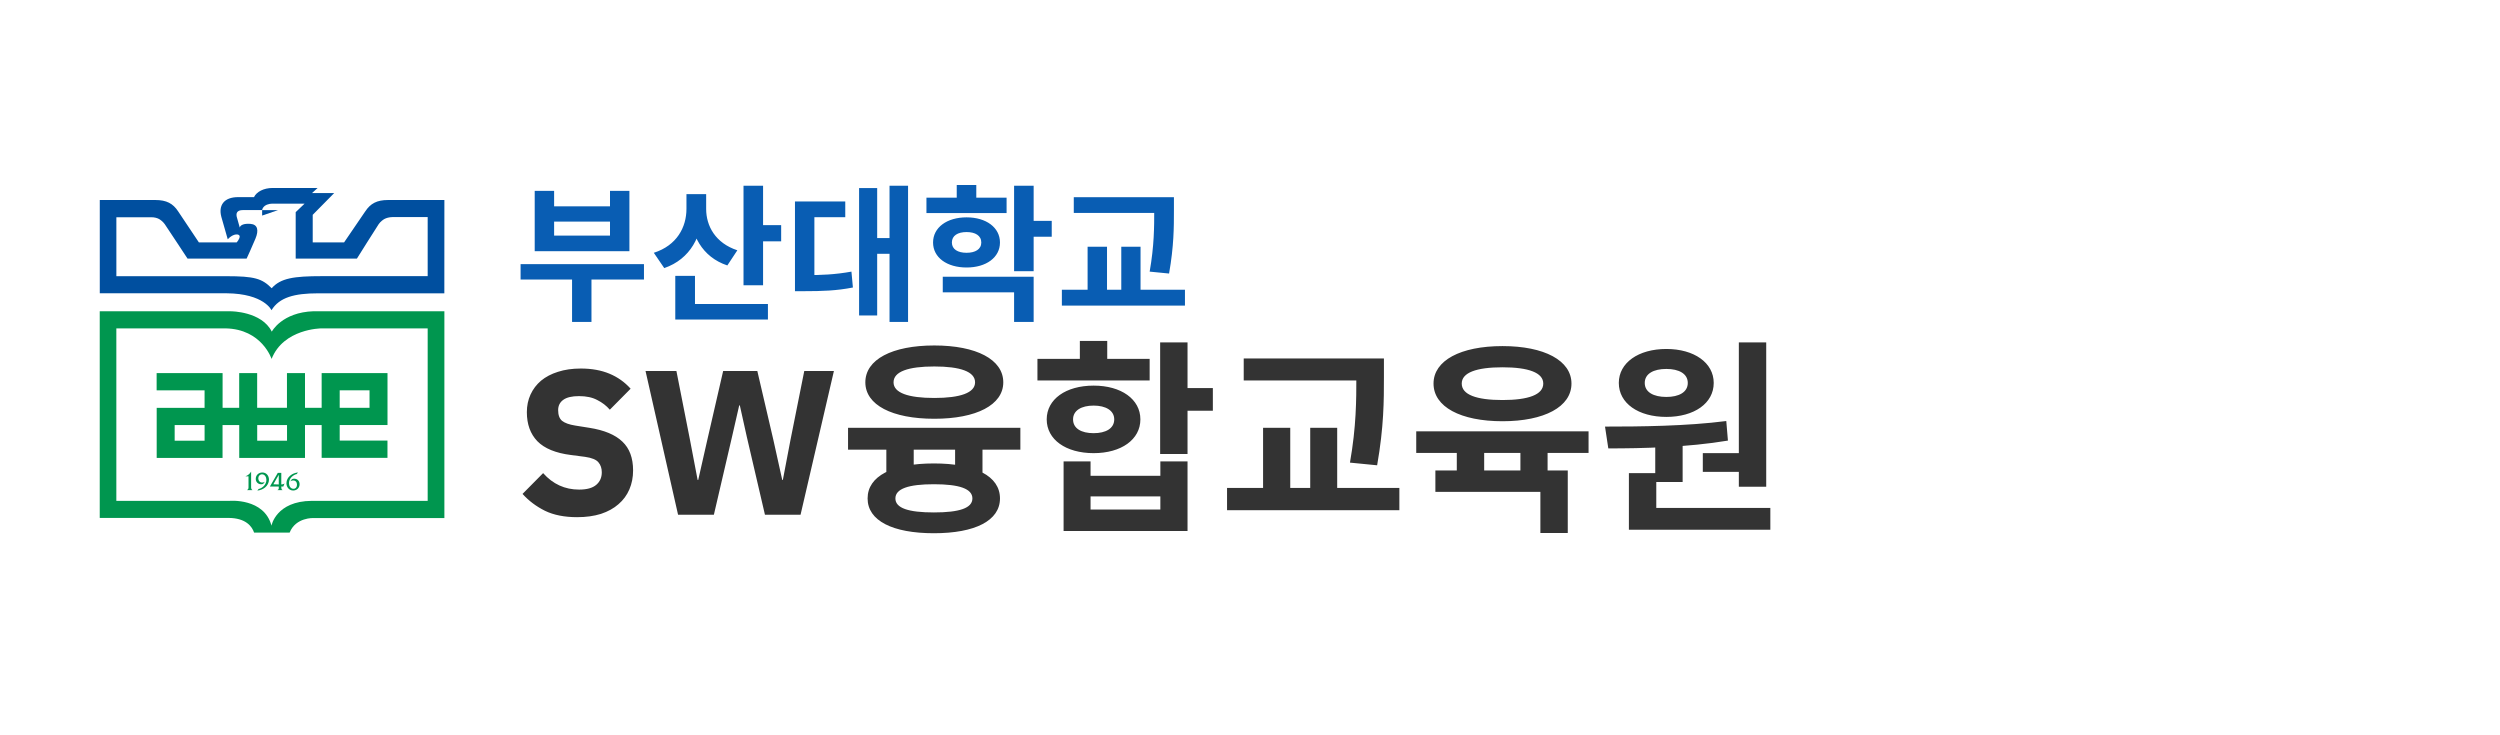<svg width="170" height="50" viewBox="0 0 170 50" fill="none" xmlns="http://www.w3.org/2000/svg">
<rect width="170" height="50" fill="white"/>
<path d="M35.4 17.96H43.79V19.01H35.4V17.96ZM38.9 18.49H40.22V21.89H38.9V18.49ZM36.36 12.98H37.68V14.03H41.48V12.98H42.8V17.08H36.36V12.98ZM37.68 15.07V16.02H41.48V15.07H37.68ZM46.679 13.2H47.769V14.2C47.769 16.04 46.939 17.62 45.169 18.23L44.459 17.19C46.029 16.69 46.679 15.45 46.679 14.2V13.2ZM46.939 13.2H48.019V14.21C48.019 15.37 48.649 16.53 50.139 17.02L49.459 18.05C47.739 17.48 46.939 15.95 46.939 14.21V13.2ZM50.559 12.63H51.889V19.4H50.559V12.63ZM51.509 15.31H53.119V16.41H51.509V15.31ZM45.919 20.67H52.219V21.73H45.919V20.67ZM45.919 18.76H47.259V21.23H45.919V18.76ZM60.488 12.63H61.748V21.89H60.488V12.63ZM59.248 16.19H60.788V17.26H59.248V16.19ZM58.418 12.79H59.648V21.45H58.418V12.79ZM54.058 18.71H54.708C55.848 18.71 56.798 18.67 57.898 18.47L57.998 19.55C56.878 19.77 55.898 19.8 54.708 19.8H54.058V18.71ZM54.058 13.7H57.478V14.77H55.378V19.23H54.058V13.7ZM62.998 13.44H68.448V14.49H62.998V13.44ZM65.728 14.78C67.058 14.78 67.998 15.47 67.998 16.49C67.998 17.51 67.058 18.19 65.728 18.19C64.388 18.19 63.448 17.51 63.448 16.49C63.448 15.47 64.388 14.78 65.728 14.78ZM65.728 15.78C65.128 15.78 64.728 16.02 64.728 16.49C64.728 16.95 65.128 17.19 65.728 17.19C66.318 17.19 66.728 16.95 66.728 16.49C66.728 16.02 66.318 15.78 65.728 15.78ZM68.958 12.63H70.288V18.44H68.958V12.63ZM69.918 15.02H71.518V16.1H69.918V15.02ZM64.108 18.82H70.288V21.89H68.958V19.88H64.108V18.82ZM65.058 12.58H66.388V14.04H65.058V12.58ZM73.017 13.41H78.877V14.48H73.017V13.41ZM72.207 19.7H80.577V20.78H72.207V19.7ZM73.957 16.78H75.277V20.04H73.957V16.78ZM78.487 13.41H79.827V14.32C79.827 15.44 79.827 16.72 79.497 18.6L78.177 18.47C78.487 16.71 78.487 15.41 78.487 14.32V13.41ZM76.247 16.78H77.557V20.04H76.247V16.78Z" fill="#095DB3"/>
<path d="M39.242 35.168C38.383 35.168 37.655 35.023 37.058 34.734C36.461 34.435 35.952 34.053 35.532 33.586L36.932 32.172C37.595 32.919 38.411 33.292 39.382 33.292C39.905 33.292 40.292 33.185 40.544 32.97C40.796 32.755 40.922 32.471 40.922 32.116C40.922 31.845 40.847 31.621 40.698 31.444C40.549 31.257 40.245 31.131 39.788 31.066L38.822 30.94C37.786 30.809 37.025 30.497 36.54 30.002C36.064 29.507 35.826 28.849 35.826 28.028C35.826 27.589 35.91 27.188 36.078 26.824C36.246 26.46 36.484 26.147 36.792 25.886C37.109 25.625 37.492 25.424 37.94 25.284C38.397 25.135 38.915 25.06 39.494 25.06C40.231 25.06 40.88 25.177 41.44 25.41C42 25.643 42.481 25.984 42.882 26.432L41.468 27.86C41.235 27.589 40.95 27.37 40.614 27.202C40.287 27.025 39.872 26.936 39.368 26.936C38.892 26.936 38.537 27.02 38.304 27.188C38.071 27.356 37.954 27.589 37.954 27.888C37.954 28.224 38.043 28.467 38.22 28.616C38.407 28.765 38.705 28.873 39.116 28.938L40.082 29.092C41.09 29.251 41.837 29.563 42.322 30.03C42.807 30.487 43.05 31.141 43.05 31.99C43.05 32.457 42.966 32.886 42.798 33.278C42.63 33.67 42.383 34.006 42.056 34.286C41.739 34.566 41.342 34.785 40.866 34.944C40.39 35.093 39.849 35.168 39.242 35.168ZM46.108 35L43.896 25.228H45.996L46.92 29.918L47.438 32.634H47.48L48.096 29.918L49.174 25.228H51.498L52.59 29.918L53.192 32.634H53.234L53.752 29.918L54.69 25.228H56.706L54.438 35H52.016L50.784 29.708L50.308 27.566H50.266L49.776 29.708L48.544 35H46.108ZM60.271 29.974H62.133V32.522H60.271V29.974ZM64.947 29.974H66.809V32.522H64.947V29.974ZM57.667 29.092H69.385V30.576H57.667V29.092ZM63.505 31.514C66.305 31.514 67.999 32.368 67.999 33.894C67.999 35.406 66.305 36.26 63.505 36.26C60.691 36.26 58.997 35.406 58.997 33.894C58.997 32.368 60.691 31.514 63.505 31.514ZM63.505 32.928C61.769 32.928 60.887 33.236 60.887 33.894C60.887 34.552 61.769 34.846 63.505 34.846C65.241 34.846 66.123 34.552 66.123 33.894C66.123 33.236 65.241 32.928 63.505 32.928ZM63.533 23.492C66.389 23.492 68.223 24.444 68.223 25.998C68.223 27.538 66.389 28.476 63.533 28.476C60.663 28.476 58.843 27.538 58.843 25.998C58.843 24.444 60.663 23.492 63.533 23.492ZM63.533 24.92C61.755 24.92 60.761 25.27 60.761 25.998C60.761 26.712 61.755 27.062 63.533 27.062C65.297 27.062 66.305 26.712 66.305 25.998C66.305 25.27 65.297 24.92 63.533 24.92ZM78.89 23.282H80.752V30.87H78.89V23.282ZM80.01 26.39H82.474V27.93H80.01V26.39ZM72.324 31.374H74.158V32.354H78.904V31.374H80.752V36.106H72.324V31.374ZM74.158 33.754V34.65H78.904V33.754H74.158ZM70.546 24.402H78.176V25.872H70.546V24.402ZM74.368 26.222C76.244 26.222 77.546 27.146 77.546 28.518C77.546 29.89 76.244 30.814 74.368 30.814C72.478 30.814 71.176 29.89 71.176 28.518C71.176 27.146 72.478 26.222 74.368 26.222ZM74.368 27.58C73.528 27.58 72.968 27.916 72.968 28.518C72.968 29.134 73.528 29.456 74.368 29.456C75.194 29.456 75.768 29.134 75.768 28.518C75.768 27.916 75.194 27.58 74.368 27.58ZM73.43 23.184H75.292V25.228H73.43V23.184ZM84.573 24.374H92.777V25.872H84.573V24.374ZM83.439 33.18H95.157V34.692H83.439V33.18ZM85.889 29.092H87.737V33.656H85.889V29.092ZM92.231 24.374H94.107V25.648C94.107 27.216 94.107 29.008 93.645 31.64L91.797 31.458C92.231 28.994 92.231 27.174 92.231 25.648V24.374ZM89.095 29.092H90.929V33.656H89.095V29.092ZM99.062 30.058H100.924V32.606H99.062V30.058ZM103.388 30.044H105.236V32.592H103.388V30.044ZM96.304 29.33H108.022V30.8H96.304V29.33ZM97.606 31.99H106.608V36.246H104.746V33.446H97.606V31.99ZM102.17 23.534C105.012 23.534 106.86 24.514 106.86 26.082C106.86 27.664 105.012 28.644 102.17 28.644C99.314 28.644 97.48 27.664 97.48 26.082C97.48 24.514 99.314 23.534 102.17 23.534ZM102.17 24.976C100.392 24.976 99.398 25.34 99.398 26.082C99.398 26.838 100.392 27.202 102.17 27.202C103.934 27.202 104.942 26.838 104.942 26.082C104.942 25.34 103.934 24.976 102.17 24.976ZM112.557 29.932H114.419V32.774H112.557V29.932ZM118.241 23.282H120.103V33.096H118.241V23.282ZM110.765 34.538H120.383V36.022H110.765V34.538ZM110.765 32.172H112.627V34.93H110.765V32.172ZM109.365 30.492L109.141 29.008C111.507 29.008 114.671 28.98 117.387 28.63L117.499 29.96C114.741 30.422 111.703 30.492 109.365 30.492ZM115.791 30.814H118.647V32.088H115.791V30.814ZM113.313 23.73C115.203 23.73 116.533 24.668 116.533 26.04C116.533 27.426 115.203 28.35 113.313 28.35C111.409 28.35 110.079 27.426 110.079 26.04C110.079 24.668 111.409 23.73 113.313 23.73ZM113.313 25.088C112.445 25.088 111.843 25.41 111.843 26.04C111.843 26.67 112.445 26.992 113.313 26.992C114.167 26.992 114.769 26.67 114.769 26.04C114.769 25.41 114.167 25.088 113.313 25.088Z" fill="#333333"/>
<g clip-path="url(#clip0_4_47)">
<path d="M29.082 34.061L21.2 34.058C18.764 34.076 18.46 35.745 18.46 35.745C17.961 33.854 15.615 34.058 15.615 34.058H7.911V22.33H15.338C17.811 22.377 18.468 24.408 18.468 24.408C19.276 22.35 21.831 22.331 21.831 22.331L29.082 22.331V34.061H29.082ZM21.328 21.164C19.163 21.235 18.482 22.552 18.482 22.552C17.793 21.171 15.709 21.168 15.709 21.168H6.782V35.219H15.523C16.716 35.219 17.138 35.8 17.279 36.218H19.694C20.113 35.165 21.329 35.227 21.329 35.227H30.218V21.164H21.328V21.164Z" fill="#00964F"/>
<path d="M13.912 27.734H10.655V31.139H15.137V31.128H15.133V28.904H16.268V31.139H20.74V28.904H21.872V31.134H26.348V29.959H23.099V28.902H26.35V25.371H21.872V27.731H20.74V25.371H19.513V27.729H17.487V25.371H16.265V27.731H15.136V25.371H10.651V26.543H13.911V27.734H13.912ZM13.912 29.968H11.877V28.904H13.912V29.968ZM19.518 29.968H17.49V28.904H19.518V29.968ZM23.099 26.541H25.128V27.731H23.099V26.541Z" fill="#00964F"/>
<path d="M17.825 14.659L18.908 14.288H17.825V14.659Z" fill="#004F9F"/>
<path d="M15.486 16.271C15.885 15.838 16.299 15.894 16.299 16.077C16.299 16.261 16.093 16.483 16.093 16.483H13.524L12.117 14.377C11.766 13.835 11.315 13.601 10.571 13.601H6.785V19.943C9.087 19.942 14.749 19.938 15.414 19.943C17.963 19.968 18.462 21.095 18.462 21.095C18.996 20.218 20.025 19.947 21.611 19.946H30.215L30.218 13.601H26.378C25.639 13.601 25.188 13.835 24.837 14.377H24.835L23.398 16.483H21.265V14.608L22.725 13.128H21.219L21.599 12.782H18.546C17.931 12.782 17.447 13.042 17.272 13.404H16.197C15.209 13.404 14.849 13.982 15.05 14.742L15.486 16.271L15.486 16.271ZM29.081 18.778H21.894C19.978 18.778 19.084 18.913 18.474 19.6C17.818 18.94 17.307 18.781 15.389 18.781H7.913V14.773H10.263C10.495 14.767 10.689 14.824 10.816 14.893C10.91 14.948 11.079 15.068 11.203 15.243C11.36 15.468 12.752 17.585 12.752 17.585H16.77C16.77 17.585 17.143 16.783 17.372 16.224C17.608 15.658 17.526 15.261 17.029 15.223C16.61 15.189 16.347 15.293 16.303 15.471L16.125 14.839C16.017 14.518 16.093 14.285 16.524 14.285H17.825C17.825 14.299 17.851 13.848 18.567 13.848H20.712L20.107 14.426V17.585H24.27C24.27 17.585 25.596 15.468 25.751 15.242C25.872 15.068 26.042 14.947 26.138 14.893C26.263 14.824 26.459 14.766 26.69 14.761L29.082 14.762V18.778L29.081 18.778Z" fill="#004F9F"/>
<path d="M16.698 32.385C16.855 32.33 16.991 32.215 17.07 32.075H17.076V33.076C17.076 33.178 17.068 33.259 17.161 33.321V33.328H16.801V33.321C16.908 33.269 16.899 33.185 16.899 33.076V32.39H16.699V32.385L16.698 32.385Z" fill="#00964F"/>
<path d="M17.584 33.252C17.864 33.193 18.115 32.932 18.115 32.635C18.115 32.456 18.017 32.254 17.816 32.254C17.669 32.254 17.564 32.374 17.564 32.522C17.564 32.687 17.669 32.813 17.828 32.813C17.892 32.813 17.956 32.794 18.011 32.757L17.894 32.905C17.85 32.922 17.8 32.93 17.753 32.93C17.55 32.93 17.391 32.773 17.391 32.564C17.391 32.301 17.596 32.129 17.84 32.129C18.112 32.129 18.29 32.349 18.29 32.617C18.29 32.819 18.184 33.018 18.03 33.144C17.873 33.273 17.695 33.337 17.5 33.362L17.584 33.252H17.584Z" fill="#00964F"/>
<path d="M18.956 32.944C18.805 32.944 18.681 32.937 18.587 32.931L18.956 32.287V32.944V32.944ZM18.956 33.085V33.131C18.956 33.223 18.966 33.286 18.871 33.321V33.328H19.207V33.321C19.131 33.283 19.128 33.199 19.128 33.121V33.085H19.266L19.349 32.87C19.289 32.923 19.209 32.944 19.128 32.944V32.157H18.889L18.352 33.085H18.956L18.956 33.085Z" fill="#00964F"/>
<path d="M20.178 32.236C20.062 32.253 19.924 32.346 19.839 32.426C19.722 32.539 19.651 32.689 19.651 32.857C19.651 33.041 19.753 33.237 19.955 33.237C20.107 33.237 20.196 33.118 20.196 32.966C20.196 32.792 20.106 32.671 19.93 32.671C19.863 32.671 19.798 32.692 19.739 32.73L19.851 32.586C19.896 32.564 19.948 32.551 20.002 32.551C20.217 32.551 20.372 32.703 20.372 32.927C20.372 33.18 20.177 33.355 19.936 33.355C19.665 33.355 19.477 33.131 19.477 32.86C19.477 32.435 19.89 32.159 20.262 32.126L20.178 32.236L20.178 32.236Z" fill="#00964F"/>
</g>
<defs>
<clipPath id="clip0_4_47">
<rect width="25" height="25" fill="white" transform="translate(6 12)"/>
</clipPath>
</defs>
</svg>
